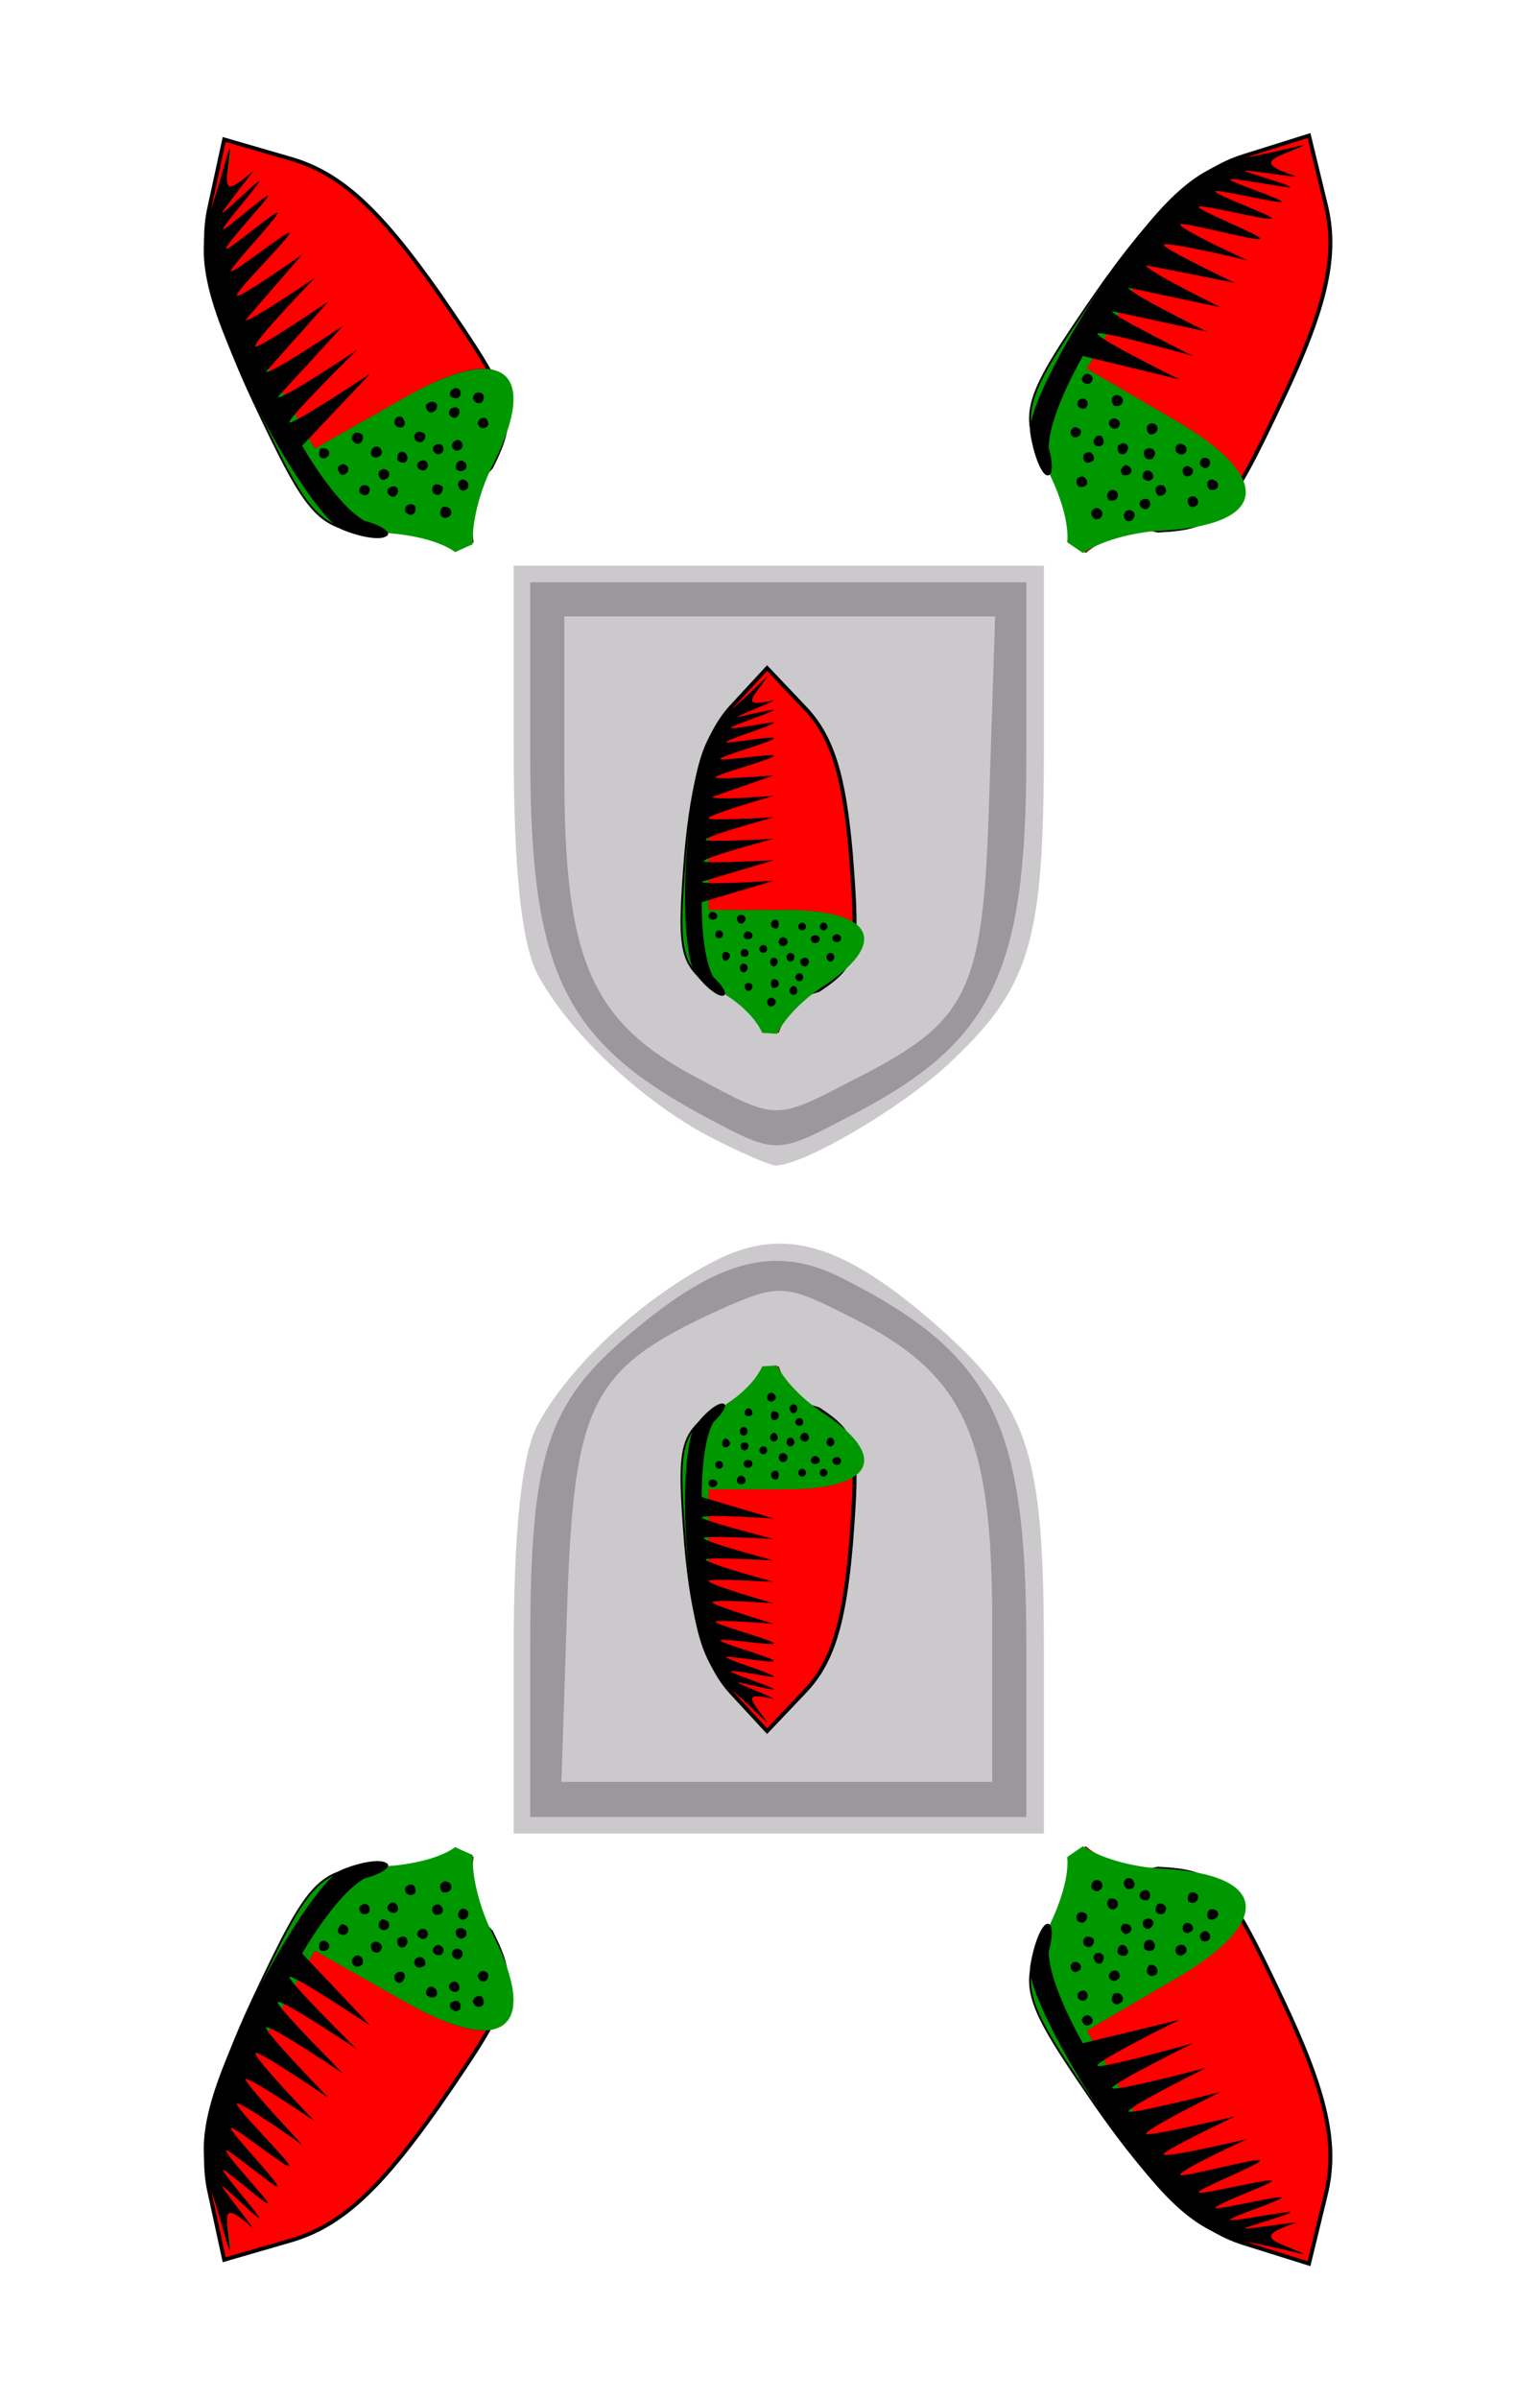 <svg xmlns="http://www.w3.org/2000/svg" width="158" height="246" xmlns:v="https://vecta.io/nano"><style><![CDATA[.G{fill-rule:evenodd}.H{fill:#fe0000}.I{stroke:#000}.J{stroke-width:.4}.K{fill:#9b0000}.L{fill:#009800}]]></style><path d="M52.7 169.5c0-12.6.8-20.1 2.4-23.3 3.2-6.1 10.9-13.2 18.4-17 7-3.5 13-1.7 22.6 6.7 9.5 8.4 11 12.9 11 33.6V188H79.9 52.7zm20.2-52.9c-7.1-3.7-14.7-10.9-17.8-16.8-1.6-3.2-2.4-10.7-2.4-23.2V58h27.2 27.2v18.6c0 20.1-1.4 24.7-9.9 32.6-5 4.6-15 10.4-17.7 10.3-.7-.1-3.7-1.4-6.6-2.9z" fill="#ccc9cc"/><path d="M54.4 168.6c0-19.4 1.7-24.7 10.3-31.9 9-7.6 14.8-9.1 21.6-5.7 15.5 7.8 19 14.8 19 37.6v17.7H54.4zm47.4-2.2c0-19.2-2.8-25.4-14.2-31.2-7.1-3.6-7.5-3.7-14-.8-12.9 5.9-14.7 9.4-15.4 30l-.6 18.3h44.2v-16.3zm-28.9-51.6c-15-7.9-18.5-14.9-18.5-37.4V59.7h50.9v17.7c0 22.7-3.5 29.7-18.8 37.4-6.7 3.5-7 3.5-13.6 0zm14.5-4c12.1-6.1 13.5-8.9 14.1-29.3l.6-18.3H57.9v16.3c0 19 2.8 25.3 13.6 31 8.2 4.4 8 4.4 15.9.3z" fill="#9b989b" class="G"/><path d="M23 14.3l-1.5 6.9c-1.1 4.8.3 10.7 4.6 19.9 5.7 12.1 6.6 13.1 12.7 13.5 9-2.4 5.3.2 11.6-6.7 2.7-5.4 2.3-6.7-5.3-17.7C39 21.5 35 17.8 29.9 16.3z" class="H I J"/><path d="M23.7 15.4l-1.9 6.3c-1.3 4.7-.2 9.8 4.3 19.4 5.7 12.1 6.6 13.1 12.7 13.5 2.9.1 6 .3 7.9 2l1.9-1c-.4-2.5.2-5.2 1.5-7.8 5-10 1.5-12.9-8.8-6.9l-9 5.1-5.3-9.2c-3.3-5.8-4.9-11.5-4.3-15.3z" class="K"/><path d="M23.7 15.4l-1.9 6.3c-1.3 4.7-.2 9.8 4.3 19.4 5.7 12.1 6.6 13.1 12.7 13.5 2.5.1 5.9.6 7.9 2l1.8-.8c-.1-2.7 1-6.1 2.1-8.2 4.9-9.8.9-12.6-9.3-6.7l-9 5.1-5.3-9.2c-3.3-5.8-4.9-11.5-4.3-15.3z" class="L"/><path d="M26 17.5c-.1.2-3.1 4-3.2 4.3 0 .3 3.8-3.5 3.8-3.2s-3.8 4.6-3.7 4.9c0 .3 4.5-3.7 4.6-3.4 0 .3-4.4 5-4.3 5.4 0 .4 5.2-4 5.3-3.7.1.4-4.9 5.6-4.8 6s5.9-4.3 6-3.9-5.5 5.9-5.4 6.4c.2.4 6.7-4.2 6.7-4.2l-5.8 6.7c.2.4 7.1-4.3 7.1-4.3s-6.3 6.5-6.1 7c.2.4 7.5-4.6 7.5-4.6l-6.4 7.2c.2.5 7.9-4.7 7.9-4.7l-6.7 7.3c.2.5 8.1-4.8 8.1-4.8s-7.1 7-6.9 7.4 8.3-5 8.3-5l-7 7.4s3.4 6 6.4 7.7c1.9.5 2.9 1.3 2.2 1.6-.6.4-2.6.1-4.5-.7-1.8-.7-6.1-7.1-9.5-14.1-4.7-9.8-5.6-14.3-3.9-18.9 1-2.9 1.7-6 1.9-6.1-.3 3.5-1.2 5.5 2.4 2.3zm7.7 28.7c.2.3 0 .6-.2.7-.3.2-.5.1-.7-.1-.1-.3-.1-.6.1-.8.3-.1.7 0 .8.2zm3.5-1.6c.1.3 0 .7-.2.8-.3.2-.6.1-.8-.2-.2-.2-.1-.6.2-.8.3-.1.6 0 .8.2zm4.2-1.6c.2.3.2.6-.1.8-.3.1-.6 0-.8-.3-.1-.2 0-.6.2-.7.3-.2.6-.1.7.2zm3.4-1.6c.1.3 0 .7-.3.8-.2.2-.6.1-.7-.2-.2-.3-.1-.6.2-.7.3-.2.6-.1.8.1zm2.4-1.4c.1.3.1.6-.2.8-.2.1-.6 0-.8-.2-.1-.3 0-.6.3-.7.2-.2.5-.1.7.1zm-11.5 7.9c.1.3 0 .6-.3.7-.2.2-.5.1-.6-.2-.2-.2-.2-.6.1-.7.3-.2.6-.1.8.2zm3.4-1.8c.2.3 0 .6-.2.7-.3.2-.6.1-.8-.1-.1-.3 0-.7.2-.8.3-.2.7-.1.8.2zm10.5-5.6c.1.2 0 .6-.2.8-.3.1-.7 0-.8-.3-.2-.2 0-.5.2-.7.3-.1.6-.1.8.2zM47.1 42c.1.3 0 .6-.3.8-.2.1-.5 0-.7-.3-.1-.2 0-.5.2-.6.3-.2.6-.2.8.1zm-3.5 2.5c.1.3 0 .6-.3.8-.2.1-.6 0-.7-.2-.2-.3-.1-.6.2-.8.2-.1.6 0 .8.2zm-1.9 2.1c.2.3.1.6-.1.8-.3.1-.6 0-.8-.2-.1-.3 0-.7.2-.8.3-.2.6 0 .7.2zm-1.8 1.8c.1.3 0 .6-.3.7-.3.2-.5.1-.7-.2-.1-.2-.1-.6.2-.7.2-.2.6-.1.8.2zm-2 1.6c.1.2 0 .6-.2.7-.3.2-.6 0-.8-.2-.1-.3 0-.5.2-.7.3-.1.6-.1.8.2zm7.5-4.3c.2.3.1.7-.2.8-.2.2-.6 0-.7-.2-.2-.3-.1-.5.2-.7.2-.1.6-.1.7.1zm4.6-2.6c.2.3.1.6-.1.7-.3.2-.7.1-.8-.2-.2-.2 0-.5.2-.7.3-.1.6-.1.7.2zm-6.2 4.3c.2.3.1.6-.2.8-.2.1-.5 0-.7-.2-.2-.3-.1-.6.2-.7.2-.2.6-.1.7.1zm3.6-2c.1.2.1.6-.2.7-.3.2-.6.1-.8-.2-.1-.2 0-.6.3-.7.2-.2.5-.1.7.2zm-6.6 4.7c.1.3 0 .6-.3.8-.2.1-.5 0-.7-.3-.1-.2-.1-.5.2-.6.3-.2.6-.2.8.1zm7-2.6c.1.3.1.6-.2.7-.3.2-.6.1-.8-.1-.1-.3 0-.7.3-.8.2-.2.5 0 .7.2zm-2.4 2.4c.1.3 0 .6-.3.8-.2.1-.5 0-.7-.2-.1-.3-.1-.6.2-.8.2-.1.6 0 .8.2zm-2.8 2c.1.3 0 .7-.2.8-.3.2-.6 0-.8-.2-.1-.3 0-.6.2-.7.3-.2.6-.1.8.1zm5.4-2.4c.1.2.1.6-.2.7-.2.2-.6.1-.7-.2-.2-.3-.1-.6.2-.8.2-.1.5 0 .7.3zm-1.8 2.7c.2.3.1.7-.2.8-.3.2-.6.1-.8-.2-.1-.3 0-.6.2-.8.3-.1.6 0 .8.2z" class="G"/><path d="M134.3 13.9l-6.7 2.1c-4.8 1.5-9.2 5.7-15 14-7.6 11-8 12.3-5.3 17.8 6.5 6.5 2.5 4.6 11.5 6.6 6.1-.3 7.1-1.4 12.8-13.5 4.5-9.5 5.7-14.8 4.4-20z" class="H I J"/><path d="M133.7 15l-6.4 1.6c-4.7 1.1-8.6 4.7-14.7 13.4-7.6 11-8 12.3-5.3 17.8 1.3 2.5 2.7 5.3 2.2 7.7l1.9 1.2c1.9-1.6 4.5-2.4 7.5-2.6 11.1-.6 11.8-5.1 1.5-11.1l-8.9-5.2 5.3-9.2c3.4-5.8 7.5-10 11.1-11.4z" class="K"/><path d="M133.7 15l-6.4 1.6c-4.7 1.1-8.6 4.7-14.7 13.4-7.6 11-8 12.3-5.3 17.8 1.1 2.2 2.4 5.3 2.2 7.8l1.6 1.1c2.3-1.5 5.8-2.2 8.2-2.3 10.9-.6 11.4-5.5 1.1-11.4l-8.9-5.2 5.3-9.2c3.4-5.8 7.5-10 11.1-11.4z" class="L"/><path d="M133 18.1c-.2.1-5.1-.7-5.3-.6s4.9 1.5 4.7 1.7c-.3.1-5.9-1-6.2-.8-.2.2 5.6 2.1 5.3 2.3s-6.5-1.3-6.8-1.1c-.3.3 6.1 2.6 5.8 2.8-.3.3-7.3-1.5-7.5-1.2-.3.3 6.6 3 6.3 3.3s-7.9-1.8-8.2-1.5c-.3.4 6.9 3.7 6.9 3.7s-8.3-2-8.6-1.6c-.3.3 7.3 3.9 7.3 3.9l-9.1-1.8c-.3.4 7.6 4.3 7.6 4.3l-9.4-2c-.3.4 8 4.5 8 4.5l-9.7-2.1c-.2.4 8.3 4.6 8.3 4.6s-9.6-2.7-9.8-2.3c-.3.4 8.4 4.7 8.4 4.7l-9.9-2.4s-3.5 6-3.5 9.4c.5 1.9.4 3.1-.3 2.8-.6-.4-1.3-2.3-1.6-4.3s3.1-8.8 7.5-15.3c6.1-8.9 9.6-12 14.3-12.9 3.1-.5 6.2-1.4 6.3-1.3-3.2 1.4-5.3 1.7-.8 3.2zm-21 21c-.1.3-.5.3-.7.2-.3-.2-.4-.4-.2-.7.1-.2.4-.4.7-.2.3.1.4.5.2.7zm3.1 2.3c-.1.2-.5.3-.8.2-.2-.2-.3-.6-.2-.8.2-.3.5-.4.8-.2.3.1.4.5.2.8zm3.6 2.8c-.2.3-.5.4-.8.3-.2-.2-.3-.6-.2-.8.2-.3.5-.4.8-.2.3.1.3.5.2.7zm3 2.1c-.2.3-.5.4-.8.2-.3-.1-.4-.5-.2-.8.1-.2.5-.3.7-.1.3.1.4.4.3.7zm2.4 1.4c-.2.3-.5.4-.7.2-.3-.1-.4-.5-.2-.7.1-.3.4-.3.7-.2.3.2.3.4.2.7zm-12.6-6c-.1.2-.4.3-.7.1-.3-.1-.3-.4-.2-.7.2-.2.5-.3.7-.2.3.2.4.5.2.8zm3.3 2c-.1.3-.5.3-.7.2-.3-.2-.4-.5-.3-.7.2-.3.5-.4.8-.2.3.1.4.5.2.7zm10.1 6.3c-.1.2-.5.3-.8.2-.2-.2-.3-.5-.2-.8.2-.3.5-.3.8-.1.2.1.4.4.2.7zm-2.6-1.4c-.1.2-.5.3-.7.2-.3-.2-.3-.5-.2-.8.2-.2.4-.3.7-.1.3.1.4.4.2.7zm-3.9-1.8c-.1.3-.5.4-.8.2-.2-.1-.3-.5-.2-.8.2-.2.5-.3.8-.2.3.2.4.5.2.8zm-2.8-.5c-.1.2-.4.4-.7.2-.2-.1-.3-.5-.2-.8.2-.2.5-.3.8-.2.3.2.3.5.1.8zm-2.4-.8c-.2.3-.5.3-.8.2-.2-.2-.3-.4-.1-.7.1-.3.4-.4.7-.3.2.2.3.6.2.8zm-2.4-.9c-.1.2-.5.3-.7.2-.3-.2-.3-.5-.2-.7.2-.3.4-.4.7-.2.3.1.4.4.2.7zm7.5 4.4c-.2.3-.5.4-.8.2-.3-.1-.3-.4-.2-.7.2-.3.5-.3.7-.2.3.2.4.5.3.7zm4.6 2.7c-.2.2-.5.4-.8.2-.2-.1-.3-.5-.2-.8.2-.2.5-.3.8-.1.2.2.3.4.2.7zm-6.9-3.2c-.1.2-.5.3-.8.2-.2-.2-.3-.5-.1-.7.2-.3.4-.4.7-.2.2.1.4.4.2.7zm3.6 2c-.2.3-.5.4-.8.3-.2-.2-.3-.6-.2-.8.2-.3.5-.3.8-.2.2.2.3.5.2.7zm-7.4-3.3c-.2.2-.6.3-.8.2-.3-.2-.3-.5-.2-.8.2-.2.5-.3.7-.2.3.2.4.5.3.8zm5.7 4.8c-.1.2-.4.3-.7.1-.2-.1-.4-.4-.2-.7.1-.2.5-.3.8-.2.2.2.3.5.1.8zm-3.3-.9c-.1.2-.5.3-.8.2-.2-.2-.3-.5-.1-.8.1-.2.5-.4.7-.2.3.1.4.5.2.8zm-3.1-1.4c-.2.2-.5.3-.8.2-.3-.2-.3-.5-.2-.8.2-.2.5-.3.7-.2.3.2.4.5.3.8zm4.8 3.4c-.1.3-.4.4-.7.3-.3-.2-.4-.6-.2-.8.1-.3.5-.4.8-.2.2.1.3.5.1.7zM113 53c-.1.2-.5.3-.7.2-.3-.2-.4-.6-.3-.8.2-.3.6-.4.8-.2.3.1.4.5.2.8z" class="G"/><path d="M78.7 68.5l-3.7 4c-2.6 2.9-3.9 7.3-4.6 15.1-.8 10.3-.6 11.3 3.3 13.9 6.9 1.8 3.5 2.1 10.3 0 3.9-2.6 4.1-3.6 3.3-13.9-.7-8.1-1.9-12.1-4.8-15.1z" class="H I J"/><path d="M78.7 69.5L75.1 73c-2.7 2.6-4 6.5-4.7 14.6-.8 10.3-.6 11.3 3.3 13.9 1.9 1.2 3.9 2.5 4.5 4.3l1.7.1c.6-1.8 2-3.4 4-4.6 7.1-4.7 5.9-8-3.3-8h-7.9v-8.2c0-5.2 1.1-9.6 3-11.9z" class="K"/><path d="M78.7 69.5L75.1 73c-2.7 2.6-4 6.5-4.7 14.6-.8 10.3-.6 11.3 3.3 13.9 1.7 1 3.7 2.6 4.5 4.4l1.5.1c1-1.9 3-3.7 4.5-4.7 7.1-4.6 5.6-8-3.6-8h-7.9v-8.2c0-5.2 1.1-9.6 3-11.9z" class="L"/><path d="M79.4 71.8c-.1.2-3.6 1.5-3.7 1.7-.1.1 3.8-.9 3.7-.7s-4.3 1.6-4.4 1.8c-.1.3 4.5-.7 4.4-.5-.1.3-4.8 1.7-4.9 2-.1.2 5-.7 4.9-.4 0 .3-5.4 1.8-5.5 2.1 0 .3 5.6-.6 5.5-.3 0 .3-5.9 1.9-6 2.2 0 .3 6-.2 6-.2l-6.3 2.2c-.1.4 6.3-.1 6.3-.1s-6.7 1.9-6.7 2.3c-.1.3 6.7-.1 6.7-.1s-7 1.9-7 2.3c0 .3 7-.1 7-.1s-7.2 1.9-7.2 2.3c-.1.3 7.2-.1 7.2-.1L72 90.4c0 .4 7.4-.1 7.4-.1L72 92.5s-.1 5.4 1.2 7.7c1.1 1 1.5 1.9.9 1.9s-1.8-1-2.7-2.2c-1-1.2-1.4-7.1-.9-13.1.6-8.3 1.7-11.7 4.6-14.1 1.8-1.5 3.5-3.3 3.6-3.3-1.5 2.2-2.8 3.2.7 2.4zm-5.8 22.1c0 .3-.3.4-.5.4s-.4-.1-.4-.4c0-.2.2-.4.4-.4s.5.2.5.4zm2.9.3c0 .2-.2.5-.5.5-.2 0-.4-.3-.4-.5s.2-.4.4-.4c.3 0 .5.2.5.4zm3.4.6c0 .2-.1.4-.3.4-.3 0-.5-.2-.5-.4a.47.47 0 0 1 .5-.5c.2 0 .3.2.3.5zm2.8.2c0 .2-.2.4-.4.4s-.4-.2-.4-.4.2-.4.4-.4.4.2.4.4zm2.2 0c0 .2-.2.4-.4.4s-.4-.2-.4-.4.2-.4.4-.4.4.2.4.4zm-10.7.8c0 .2-.2.4-.4.4-.3 0-.4-.2-.4-.4s.1-.4.4-.4c.2 0 .4.2.4.4zm3 .1c0 .3-.2.4-.5.4-.2 0-.4-.1-.4-.4 0-.2.2-.4.4-.4.3 0 .5.2.5.4zm9.1.3c0 .2-.2.4-.4.4-.3 0-.5-.2-.5-.4s.2-.4.5-.4c.2 0 .4.2.4.4zm-2.2.1c0 .2-.2.4-.5.4-.2 0-.4-.2-.4-.4 0-.3.2-.4.4-.4.3 0 .5.1.5.4zm-3.3.3c0 .2-.2.4-.5.4-.2 0-.4-.2-.4-.4 0-.3.2-.5.4-.5a.47.47 0 0 1 .5.5zm-2.1.7c0 .2-.1.4-.4.4-.2 0-.4-.2-.4-.4s.2-.4.4-.4c.3 0 .4.2.4.4zm-1.9.4c0 .3-.2.4-.4.4-.3 0-.4-.1-.4-.4 0-.2.1-.4.4-.4.2 0 .4.2.4.4zm-1.9.3c0 .2-.2.5-.5.5-.2 0-.3-.3-.3-.5s.1-.4.3-.4c.3 0 .5.2.5.4zm6.6.1c0 .3-.2.5-.4.5s-.4-.2-.4-.5c0-.2.2-.4.4-.4s.4.2.4.4zm4.1 0c0 .3-.2.5-.4.5s-.4-.2-.4-.5c0-.2.2-.4.4-.4s.4.2.4.4zm-5.8.5c0 .2-.2.5-.4.5s-.4-.3-.4-.5.2-.4.4-.4.4.2.4.4zm3.2 0c0 .2-.2.5-.4.5-.3 0-.5-.3-.5-.5s.2-.4.5-.4c.2 0 .4.2.4.4zm-6.3.6c0 .3-.2.5-.4.5s-.4-.2-.4-.5c0-.2.2-.4.4-.4s.4.2.4.4zm5.7 1c0 .2-.1.4-.4.4-.2 0-.4-.2-.4-.4s.2-.4.4-.4c.3 0 .4.2.4.4zm-2.5.7c0 .2-.2.4-.5.4-.2 0-.3-.2-.3-.4 0-.3.1-.5.3-.5a.47.47 0 0 1 .5.5zm-2.7.2c0 .3-.2.5-.4.5s-.4-.2-.4-.5c0-.2.2-.3.4-.3s.4.1.4.3zm4.6.5c0 .2-.1.4-.4.4-.2 0-.4-.2-.4-.4s.2-.5.4-.5c.3 0 .4.3.4.5zm-2.2 1.1c0 .3-.3.5-.5.5s-.4-.2-.4-.5c0-.2.2-.4.4-.4s.5.2.5.4z" class="G"/><path d="M78.7 177.5l-3.7-4c-2.6-2.9-3.9-7.3-4.6-15.1-.8-10.3-.6-11.3 3.3-13.9 6.9-1.8 3.5-2.1 10.3 0 3.9 2.6 4.1 3.6 3.3 13.9-.7 8.1-1.9 12.1-4.8 15.1z" class="H I J"/><path d="M78.7 176.5l-3.6-3.5c-2.7-2.6-4-6.5-4.7-14.6-.8-10.3-.6-11.3 3.3-13.9 1.9-1.2 3.9-2.5 4.5-4.3l1.7-.1c.6 1.8 2 3.4 4 4.6 7.1 4.7 5.9 8-3.3 8h-7.9v8.2c0 5.2 1.1 9.6 3 11.9z" class="K"/><path d="M78.7 176.5l-3.6-3.5c-2.7-2.6-4-6.5-4.7-14.6-.8-10.3-.6-11.3 3.3-13.9 1.7-1 3.7-2.6 4.5-4.4l1.5-.1c1 1.9 3 3.7 4.5 4.7 7.1 4.6 5.6 8-3.6 8h-7.9v8.2c0 5.2 1.1 9.6 3 11.9z" class="L"/><path d="M78.7 176.6c-.1 0-1.8-1.8-3.6-3.3-2.9-2.4-4-5.8-4.6-14.1-.5-6-.1-11.9.9-13.1.9-1.2 2.1-2.2 2.7-2.2s.2.9-.9 1.9c-1.3 2.3-1.2 7.7-1.2 7.7l7.4 2.2s-7.4-.5-7.4-.1c0 .3 7.4 2.2 7.4 2.2s-7.3-.4-7.2-.1c0 .4 7.2 2.3 7.2 2.3s-7-.4-7-.1c0 .4 7 2.3 7 2.3s-6.8-.4-6.7-.1c0 .4 6.7 2.3 6.7 2.3s-6.4-.5-6.3-.1c0 .3 6.3 2.2 6.3 2.2s-6-.5-6-.2c.1.3 6 1.9 6 2.2.1.3-5.5-.6-5.5-.3.1.3 5.5 1.8 5.5 2.1.1.3-5-.6-4.9-.4.1.3 4.8 1.7 4.9 2 .1.2-4.5-.8-4.4-.5.1.2 4.3 1.6 4.4 1.8s-3.8-.8-3.7-.7c.1.2 3.6 1.5 3.7 1.7-3.5-.8-2.2.2-.7 2.4zm-5.6-24.1c-.2 0-.4-.2-.4-.4 0-.3.2-.4.4-.4s.5.1.5.4c0 .2-.3.4-.5.4zm2.9-.3c-.2 0-.4-.2-.4-.4s.2-.5.4-.5c.3 0 .5.3.5.5s-.2.4-.5.4zm3.6-.5a.47.47 0 0 1-.5-.5c0-.2.2-.4.5-.4.2 0 .3.2.3.4 0 .3-.1.5-.3.5zm2.7-.3c-.2 0-.4-.2-.4-.4s.2-.4.4-.4.4.2.4.4-.2.4-.4.4zm2.2 0c-.2 0-.4-.2-.4-.4s.2-.4.4-.4.4.2.4.4-.2.4-.4.4zm-10.7-.8c-.3 0-.4-.2-.4-.4s.1-.4.4-.4c.2 0 .4.2.4.4s-.2.4-.4.4zm2.9-.1c-.2 0-.4-.2-.4-.4 0-.3.2-.4.4-.4.3 0 .5.1.5.4 0 .2-.2.4-.5.4zm9.2-.3c-.3 0-.5-.2-.5-.4s.2-.4.5-.4c.2 0 .4.2.4.4s-.2.4-.4.4zm-2.3-.1c-.2 0-.4-.1-.4-.4 0-.2.2-.4.4-.4.3 0 .5.2.5.4 0 .3-.2.4-.5.4zm-3.3-.2c-.2 0-.4-.2-.4-.5 0-.2.2-.4.4-.4.3 0 .5.2.5.4a.47.47 0 0 1-.5.5zm-2-.8c-.2 0-.4-.2-.4-.4s.2-.4.4-.4c.3 0 .4.2.4.4s-.1.4-.4.4zm-1.9-.4c-.3 0-.4-.2-.4-.4 0-.3.1-.4.4-.4.2 0 .4.1.4.4 0 .2-.2.4-.4.4zm-2-.3c-.2 0-.3-.2-.3-.4s.1-.5.3-.5c.3 0 .5.3.5.5s-.2.4-.5.4zm6.7-.1c-.2 0-.4-.2-.4-.4 0-.3.2-.5.4-.5s.4.2.4.5c0 .2-.2.4-.4.4zm4.1 0c-.2 0-.4-.2-.4-.4 0-.3.2-.5.4-.5s.4.2.4.5c0 .2-.2.4-.4.4zm-5.8-.5c-.2 0-.4-.2-.4-.4s.2-.5.4-.5.4.3.4.5-.2.4-.4.4zm3.2 0c-.3 0-.5-.2-.5-.4s.2-.5.5-.5c.2 0 .4.3.4.5s-.2.4-.4.4zm-6.3-.6c-.2 0-.4-.2-.4-.4 0-.3.2-.5.4-.5s.4.2.4.5c0 .2-.2.4-.4.4zm5.7-1c-.2 0-.4-.2-.4-.4s.2-.4.4-.4c.3 0 .4.2.4.4s-.1.4-.4.4zm-2.6-.6c-.2 0-.3-.2-.3-.5 0-.2.1-.4.3-.4.3 0 .5.2.5.4a.47.47 0 0 1-.5.5zm-2.6-.4c-.2 0-.4-.1-.4-.3 0-.3.2-.5.4-.5s.4.2.4.5c0 .2-.2.3-.4.3zm4.6-.3c-.2 0-.4-.3-.4-.5s.2-.4.4-.4c.3 0 .4.2.4.4s-.1.5-.4.5zm-2.3-1.2c-.2 0-.4-.2-.4-.4 0-.3.2-.5.4-.5s.5.2.5.5c0 .2-.3.4-.5.4z" class="G"/><path d="M23 231.7l-1.5-6.9c-1.1-4.8.3-10.7 4.6-19.9 5.7-12.1 6.6-13.1 12.7-13.5 9 2.4 5.3-.2 11.6 6.7 2.7 5.4 2.3 6.7-5.3 17.7-6.1 8.7-10.1 12.4-15.2 13.9z" class="H I J"/><path d="M23.7 230.6l-1.9-6.3c-1.3-4.7-.2-9.8 4.3-19.4 5.7-12.1 6.6-13.1 12.7-13.5 2.9-.1 6-.3 7.9-2l1.9 1c-.4 2.5.2 5.2 1.5 7.8 5 10 1.5 12.9-8.8 6.9l-9-5.1-5.3 9.2c-3.3 5.8-4.9 11.5-4.3 15.3z" class="K"/><path d="M23.7 230.6l-1.9-6.3c-1.3-4.7-.2-9.8 4.3-19.4 5.7-12.1 6.6-13.1 12.7-13.5 2.5-.1 5.9-.6 7.9-2l1.8.8c-.1 2.7 1 6.1 2.1 8.2 4.9 9.8.9 12.6-9.3 6.7l-9-5.1-5.3 9.2c-3.3 5.8-4.9 11.5-4.3 15.3z" class="L"/><path d="M23.6 230.8c-.2-.1-.9-3.2-1.9-6.1-1.7-4.6-.8-9.1 3.9-18.9 3.4-7 7.7-13.4 9.5-14.1 1.9-.8 3.9-1.1 4.5-.7.7.3-.3 1.1-2.2 1.6-3 1.7-6.4 7.7-6.4 7.7l7 7.4s-8.1-5.4-8.3-5 6.9 7.4 6.9 7.4-7.9-5.3-8.1-4.8c-.2.4 6.7 7.3 6.7 7.3s-7.7-5.2-7.9-4.7c-.2.4 6.4 7.2 6.4 7.2s-7.3-5-7.5-4.6c-.2.5 6.1 7 6.1 7s-6.9-4.7-7.1-4.3c-.1.4 5.8 6.7 5.8 6.7s-6.5-4.6-6.7-4.2c-.1.5 5.5 6 5.4 6.4s-5.9-4.3-6-3.9 4.9 5.6 4.8 6c-.1.3-5.3-4.1-5.3-3.7-.1.4 4.3 5.1 4.3 5.4-.1.3-4.6-3.7-4.6-3.4-.1.3 3.7 4.6 3.7 4.9s-3.8-3.5-3.8-3.2c.1.3 3.1 4.1 3.2 4.3-3.6-3.2-2.7-1.2-2.4 2.3zm9.3-30.8c-.2-.2-.2-.5-.1-.8.2-.2.4-.3.7-.1.2.1.4.4.2.7-.1.2-.5.3-.8.2zm3.5 1.6c-.3-.2-.4-.6-.2-.8.2-.3.5-.4.8-.2.2.1.3.5.2.8-.2.2-.5.3-.8.2zm4.3 1.6c-.2-.1-.3-.5-.2-.7.2-.3.5-.4.8-.3.3.2.3.5.1.8-.1.3-.4.4-.7.2zm3.3 1.5c-.3-.1-.4-.4-.2-.7.1-.3.5-.4.7-.2.3.1.4.5.3.8-.2.2-.5.3-.8.1zm2.5 1.4c-.3-.1-.4-.4-.3-.7.2-.2.6-.3.8-.2.3.2.3.5.2.8-.2.2-.5.3-.7.1zm-11.6-7.8c-.3-.1-.3-.5-.1-.7.1-.3.4-.4.6-.2.3.1.4.4.3.7-.2.3-.5.4-.8.2zm3.4 1.8c-.2-.1-.3-.5-.2-.8.2-.2.5-.3.8-.1.2.1.4.4.2.7-.1.3-.5.4-.8.2zm10.5 5.6c-.2-.2-.4-.5-.2-.7.1-.3.5-.4.8-.3.2.2.3.6.2.8-.2.3-.5.3-.8.2zm-2.5-1.6c-.2-.1-.3-.4-.2-.6.2-.3.5-.4.7-.3.3.2.4.5.3.8-.2.3-.5.3-.8.1zm-3.5-2.4c-.3-.2-.4-.5-.2-.8.1-.2.5-.3.7-.2.3.2.4.5.3.8-.2.2-.6.3-.8.2zm-1.8-2.1c-.2-.1-.3-.5-.2-.8.2-.2.5-.3.8-.2.2.2.3.5.1.8-.1.2-.4.4-.7.2zm-1.9-1.8c-.3-.1-.3-.5-.2-.7.2-.3.4-.4.7-.2.3.1.4.4.3.7-.2.3-.6.4-.8.2zm-2-1.6c-.2-.2-.3-.4-.2-.7.2-.2.5-.4.8-.2.2.1.3.5.2.7-.2.3-.5.3-.8.2zm7.6 4.2c-.3-.2-.4-.4-.2-.7.1-.2.5-.4.7-.2.3.1.4.5.2.8-.1.2-.5.2-.7.1zm4.6 2.7c-.2-.2-.4-.5-.2-.7.1-.3.5-.4.8-.2.2.1.3.4.1.7-.1.3-.4.3-.7.2zm-6.2-4.4c-.3-.1-.4-.4-.2-.7.2-.2.5-.3.7-.2.3.2.4.5.2.8-.1.2-.5.3-.7.1zm3.6 2.1c-.3-.1-.4-.5-.3-.7.2-.3.5-.4.8-.2.3.1.3.5.2.7-.2.3-.5.4-.7.2zM40 196c-.3-.1-.3-.4-.2-.6.2-.3.5-.4.7-.3.3.2.4.5.3.8-.2.3-.5.3-.8.1zm7.1 2.7c-.3-.1-.4-.5-.3-.8.2-.2.5-.3.8-.1.3.1.3.4.2.7-.2.2-.5.4-.7.2zm-2.5-2.4c-.3-.2-.3-.5-.2-.8.2-.2.5-.3.7-.2.3.2.4.5.3.8-.2.2-.6.3-.8.2zm-2.8-2.1c-.2-.1-.3-.4-.2-.7.2-.2.5-.4.8-.2.2.1.3.5.2.8-.2.2-.5.3-.8.1zm5.5 2.6c-.3-.2-.4-.5-.2-.8.1-.3.5-.4.7-.2.3.1.3.5.2.7-.2.3-.5.4-.7.3zm-1.9-2.8c-.2-.2-.3-.5-.2-.8.2-.3.5-.4.8-.2.3.1.4.5.2.8-.2.2-.5.3-.8.2z" class="G"/><path d="M134.3 232.1l-6.7-2.1c-4.8-1.5-9.2-5.7-15-14-7.6-11-8-12.3-5.3-17.8 6.5-6.5 2.5-4.6 11.5-6.6 6.1.3 7.1 1.4 12.8 13.5 4.5 9.5 5.7 14.8 4.4 20z" class="H I J"/><path d="M133.7 231l-6.4-1.6c-4.7-1.1-8.6-4.7-14.7-13.4-7.6-11-8-12.3-5.3-17.8 1.3-2.5 2.7-5.3 2.2-7.7l1.9-1.2c1.9 1.6 4.5 2.4 7.5 2.6 11.1.6 11.8 5.1 1.5 11.1l-8.9 5.2 5.3 9.2c3.4 5.8 7.5 10 11.1 11.4z" class="K"/><path d="M133.7 231l-6.4-1.6c-4.7-1.1-8.6-4.7-14.7-13.4-7.6-11-8-12.3-5.3-17.8 1.1-2.2 2.4-5.3 2.2-7.8l1.6-1.1c2.3 1.5 5.8 2.2 8.2 2.3 10.9.6 11.4 5.5 1.1 11.4l-8.9 5.2 5.3 9.2c3.4 5.8 7.5 10 11.1 11.4z" class="L"/><path d="M133.8 231.1c-.1.1-3.2-.8-6.3-1.3-4.7-.9-8.2-4-14.3-12.9-4.4-6.5-7.8-13.3-7.5-15.3s1-3.9 1.6-4.3c.7-.3.8.9.3 2.8 0 3.4 3.5 9.4 3.5 9.4l9.9-2.4s-8.7 4.3-8.4 4.7c.2.4 9.8-2.3 9.8-2.3s-8.5 4.2-8.3 4.6c.3.4 9.7-2.1 9.7-2.1s-8.3 4.1-8 4.5c.3.3 9.4-2 9.4-2s-7.9 3.9-7.6 4.3c.3.3 9.1-1.8 9.1-1.8s-7.6 3.6-7.3 3.9c.3.4 8.6-1.6 8.6-1.6s-7.2 3.3-6.9 3.7c.3.3 7.9-1.8 8.2-1.5s-6.6 3-6.3 3.3c.2.3 7.2-1.5 7.5-1.2.3.2-6.1 2.5-5.8 2.8.3.2 6.5-1.3 6.8-1.1s-5.5 2.1-5.3 2.3c.3.2 5.9-.9 6.2-.8.2.2-4.9 1.6-4.7 1.7s5.1-.7 5.3-.6c-4.5 1.5-2.4 1.8.8 3.2zm-22-23.5c-.3.2-.6 0-.7-.2-.2-.3-.1-.5.2-.7.2-.1.6-.1.7.2.2.2.1.6-.2.7zm3.1-2.2c-.3.2-.6.1-.8-.2-.1-.2 0-.6.2-.8.3-.1.7 0 .8.2.2.3.1.7-.2.8zm3.6-2.9c-.3.2-.6.1-.8-.2-.1-.2 0-.6.2-.8.3-.1.6 0 .8.3.1.2.1.6-.2.7zm2.9-2.1c-.2.2-.6.1-.7-.1-.2-.3-.1-.7.2-.8.3-.2.6-.1.8.2.1.3 0 .6-.3.7zm2.5-1.4c-.3.1-.6.1-.7-.2-.2-.2-.1-.6.2-.7.2-.2.5-.1.7.2.1.3.1.5-.2.7zm-12.6 6.1c-.2.1-.5 0-.7-.2-.1-.3-.1-.6.2-.7.3-.2.6-.1.7.1.2.3.1.6-.2.8zm3.3-2.1c-.3.2-.6.1-.8-.2-.1-.2 0-.5.3-.7.2-.1.6-.1.7.2.2.2.1.6-.2.7zm10.1-6.3c-.3.2-.6.2-.8-.1-.1-.3 0-.6.2-.8.3-.1.7 0 .8.2.2.3 0 .6-.2.7zm-2.6 1.4c-.3.2-.5.1-.7-.1-.1-.3-.1-.6.2-.8.2-.1.6 0 .7.2.2.3.1.6-.2.7zm-3.9 1.9c-.3.1-.6 0-.8-.2-.1-.3 0-.7.2-.8.3-.2.7-.1.8.2.2.3.1.6-.2.8zm-2.7.5c-.3.1-.6 0-.8-.2-.1-.3 0-.7.2-.8.3-.2.6 0 .7.2.2.3.2.6-.1.8zm-2.5.8c-.3.1-.6 0-.7-.3-.2-.3-.1-.5.1-.7.3-.1.6-.1.8.2.1.2 0 .6-.2.8zm-2.4.8c-.3.2-.5.1-.7-.2-.1-.2-.1-.5.2-.7.2-.1.6 0 .7.2.2.3.1.6-.2.7zm7.4-4.4c-.2.1-.5.1-.7-.2-.1-.3-.1-.6.2-.7.3-.2.6-.1.8.2.1.2 0 .5-.3.7zm4.7-2.7c-.3.2-.6.1-.8-.1-.1-.3 0-.7.2-.8.3-.2.6 0 .8.2.1.3 0 .5-.2.7zm-6.9 3.2c-.3.2-.5.1-.7-.2-.2-.2-.1-.5.1-.7.3-.1.7 0 .8.2.2.3 0 .6-.2.7zm3.6-2c-.3.1-.6.1-.8-.2-.1-.2 0-.6.2-.8.3-.1.6 0 .8.3.1.2 0 .5-.2.7zm-7.5 3.4c-.2.1-.5 0-.7-.2-.1-.3-.1-.6.2-.8.2-.1.6 0 .8.2.1.3 0 .6-.3.8zm5.9-4.8c-.3.1-.7 0-.8-.2-.2-.3 0-.6.2-.7.3-.2.6-.1.7.1.2.3.1.6-.1.8zm-3.4.9c-.2.2-.6 0-.7-.2-.2-.3-.1-.6.1-.8.3-.1.7 0 .8.2.2.3.1.7-.2.8zm-3.2 1.4c-.2.1-.5 0-.7-.2-.1-.3-.1-.6.2-.8.3-.1.6 0 .8.2.1.3 0 .6-.3.8zm5-3.5c-.3.2-.7.1-.8-.2-.2-.2-.1-.6.2-.8.3-.1.6 0 .7.3.2.2.1.6-.1.7zm-3.4.2c-.2.2-.6.1-.8-.2-.1-.2 0-.6.3-.8.2-.1.6 0 .7.2.2.3.1.7-.2.8z" class="G"/></svg>